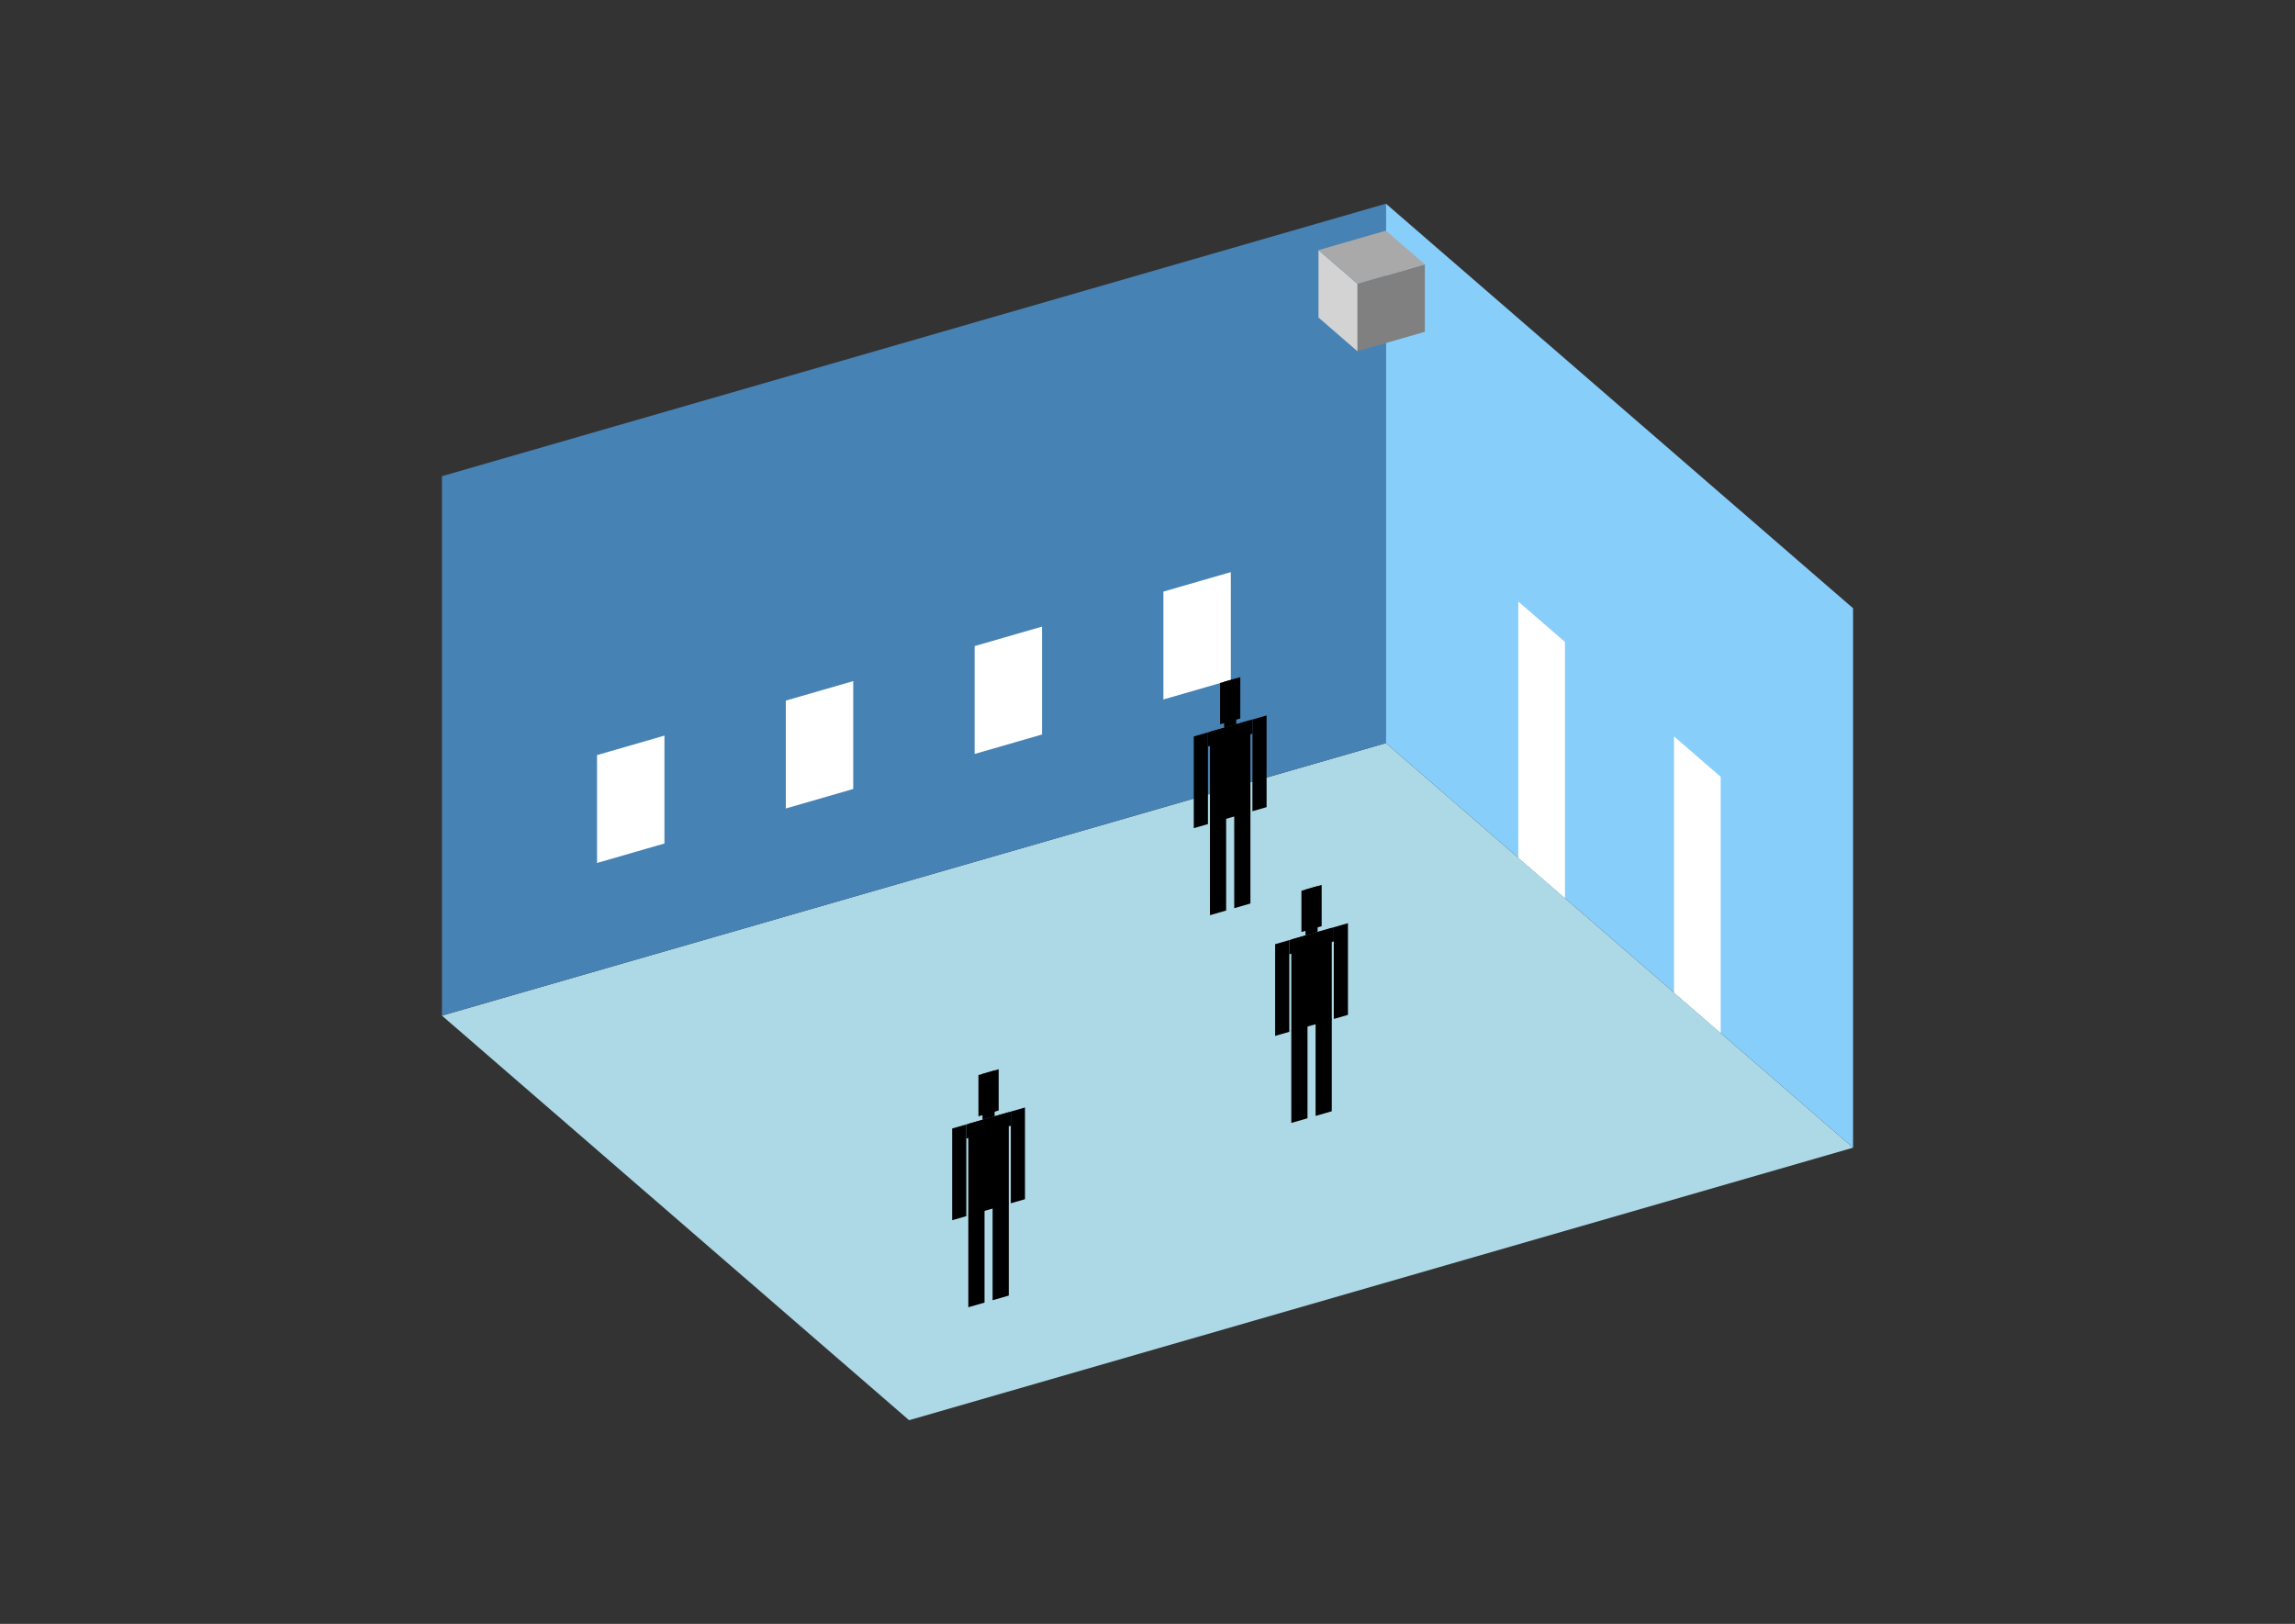 <?xml version="1.0" encoding="UTF-8"?>
<svg
  xmlns="http://www.w3.org/2000/svg"
  width="848"
  height="600"
  style="background-color:white"
>
  <rect width="100%" height="100%" fill="#333333" stroke="none"/>
  <polygon fill="lightblue" points="335.906,524.744 163.295,375.259 512.094,274.569 684.705,424.055" />
  <polygon fill="steelblue" points="163.295,375.259 163.295,175.945 512.094,75.256 512.094,274.569" />
  <polygon fill="lightskyblue" points="684.705,424.055 684.705,224.741 512.094,75.256 512.094,274.569" />
  <polygon fill="white" points="578.262,331.872 578.262,237.198 561.001,222.25 561.001,316.924" />
  <polygon fill="white" points="635.799,381.701 635.799,287.027 618.538,272.078 618.538,366.752" />
  <polygon fill="white" points="220.598,318.854 220.598,278.992 245.512,271.8 245.512,311.662" />
  <polygon fill="white" points="290.358,298.716 290.358,258.854 315.272,251.662 315.272,291.524" />
  <polygon fill="white" points="360.117,278.579 360.117,238.716 385.032,231.524 385.032,271.386" />
  <polygon fill="white" points="429.877,258.441 429.877,218.578 454.791,211.386 454.791,251.248" />
  <polygon fill="grey" points="501.564,129.785 501.564,104.87 526.478,97.678 526.478,122.593" />
  <polygon fill="lightgrey" points="501.564,129.785 501.564,104.87 487.18,92.413 487.18,117.328" />
  <polygon fill="darkgrey" points="501.564,104.87 487.18,92.413 512.094,85.221 526.478,97.678" />
  <polygon fill="hsl(360.0,50.0%,72.092%)" points="447.077,338.15 447.077,303.928 453.057,302.202 453.057,336.424" />
  <polygon fill="hsl(360.0,50.0%,72.092%)" points="462.026,333.835 462.026,299.612 456.046,301.338 456.046,335.561" />
  <polygon fill="hsl(360.0,50.0%,72.092%)" points="441.098,305.993 441.098,272.109 446.33,270.599 446.33,304.482" />
  <polygon fill="hsl(360.0,50.0%,72.092%)" points="462.773,299.735 462.773,265.852 468.005,264.342 468.005,298.225" />
  <polygon fill="hsl(360.0,50.0%,72.092%)" points="446.33,275.831 446.33,270.599 462.773,265.852 462.773,271.084" />
  <polygon fill="hsl(360.0,50.0%,72.092%)" points="447.077,304.266 447.077,270.383 462.026,266.068 462.026,299.951" />
  <polygon fill="hsl(360.0,50.0%,72.092%)" points="450.814,267.61 450.814,252.363 458.289,250.205 458.289,265.453" />
  <polygon fill="hsl(360.0,50.0%,72.092%)" points="452.309,268.873 452.309,251.931 456.794,250.637 456.794,267.578" />
  <polygon fill="hsl(360.0,50.0%,50.66%)" points="477.14,414.906 477.14,380.684 483.12,378.958 483.12,413.18" />
  <polygon fill="hsl(360.0,50.0%,50.66%)" points="492.089,410.591 492.089,376.369 486.109,378.095 486.109,412.317" />
  <polygon fill="hsl(360.0,50.0%,50.66%)" points="471.161,382.749 471.161,348.866 476.393,347.356 476.393,381.239" />
  <polygon fill="hsl(360.0,50.0%,50.66%)" points="492.836,376.492 492.836,342.609 498.068,341.098 498.068,374.982" />
  <polygon fill="hsl(360.0,50.0%,50.66%)" points="476.393,352.588 476.393,347.356 492.836,342.609 492.836,347.841" />
  <polygon fill="hsl(360.0,50.0%,50.66%)" points="477.14,381.023 477.14,347.14 492.089,342.824 492.089,376.708" />
  <polygon fill="hsl(360.0,50.0%,50.66%)" points="480.877,344.367 480.877,329.119 488.352,326.962 488.352,342.209" />
  <polygon fill="hsl(360.0,50.0%,50.66%)" points="482.372,345.629 482.372,328.688 486.857,327.393 486.857,344.335" />
  <polygon fill="hsl(360.0,50.0%,42.218%)" points="357.798,483.01 357.798,448.787 363.777,447.061 363.777,481.284" />
  <polygon fill="hsl(360.0,50.0%,42.218%)" points="372.746,478.694 372.746,444.472 366.767,446.198 366.767,480.421" />
  <polygon fill="hsl(360.0,50.0%,42.218%)" points="351.818,450.852 351.818,416.969 357.05,415.459 357.05,449.342" />
  <polygon fill="hsl(360.0,50.0%,42.218%)" points="373.494,444.595 373.494,410.712 378.726,409.202 378.726,443.085" />
  <polygon fill="hsl(360.0,50.0%,42.218%)" points="357.05,420.691 357.05,415.459 373.494,410.712 373.494,415.944" />
  <polygon fill="hsl(360.0,50.0%,42.218%)" points="357.798,449.126 357.798,415.243 372.746,410.928 372.746,444.811" />
  <polygon fill="hsl(360.0,50.0%,42.218%)" points="361.535,412.47 361.535,397.222 369.009,395.065 369.009,410.312" />
  <polygon fill="hsl(360.0,50.0%,42.218%)" points="363.03,413.733 363.03,396.791 367.514,395.496 367.514,412.438" />
</svg>
